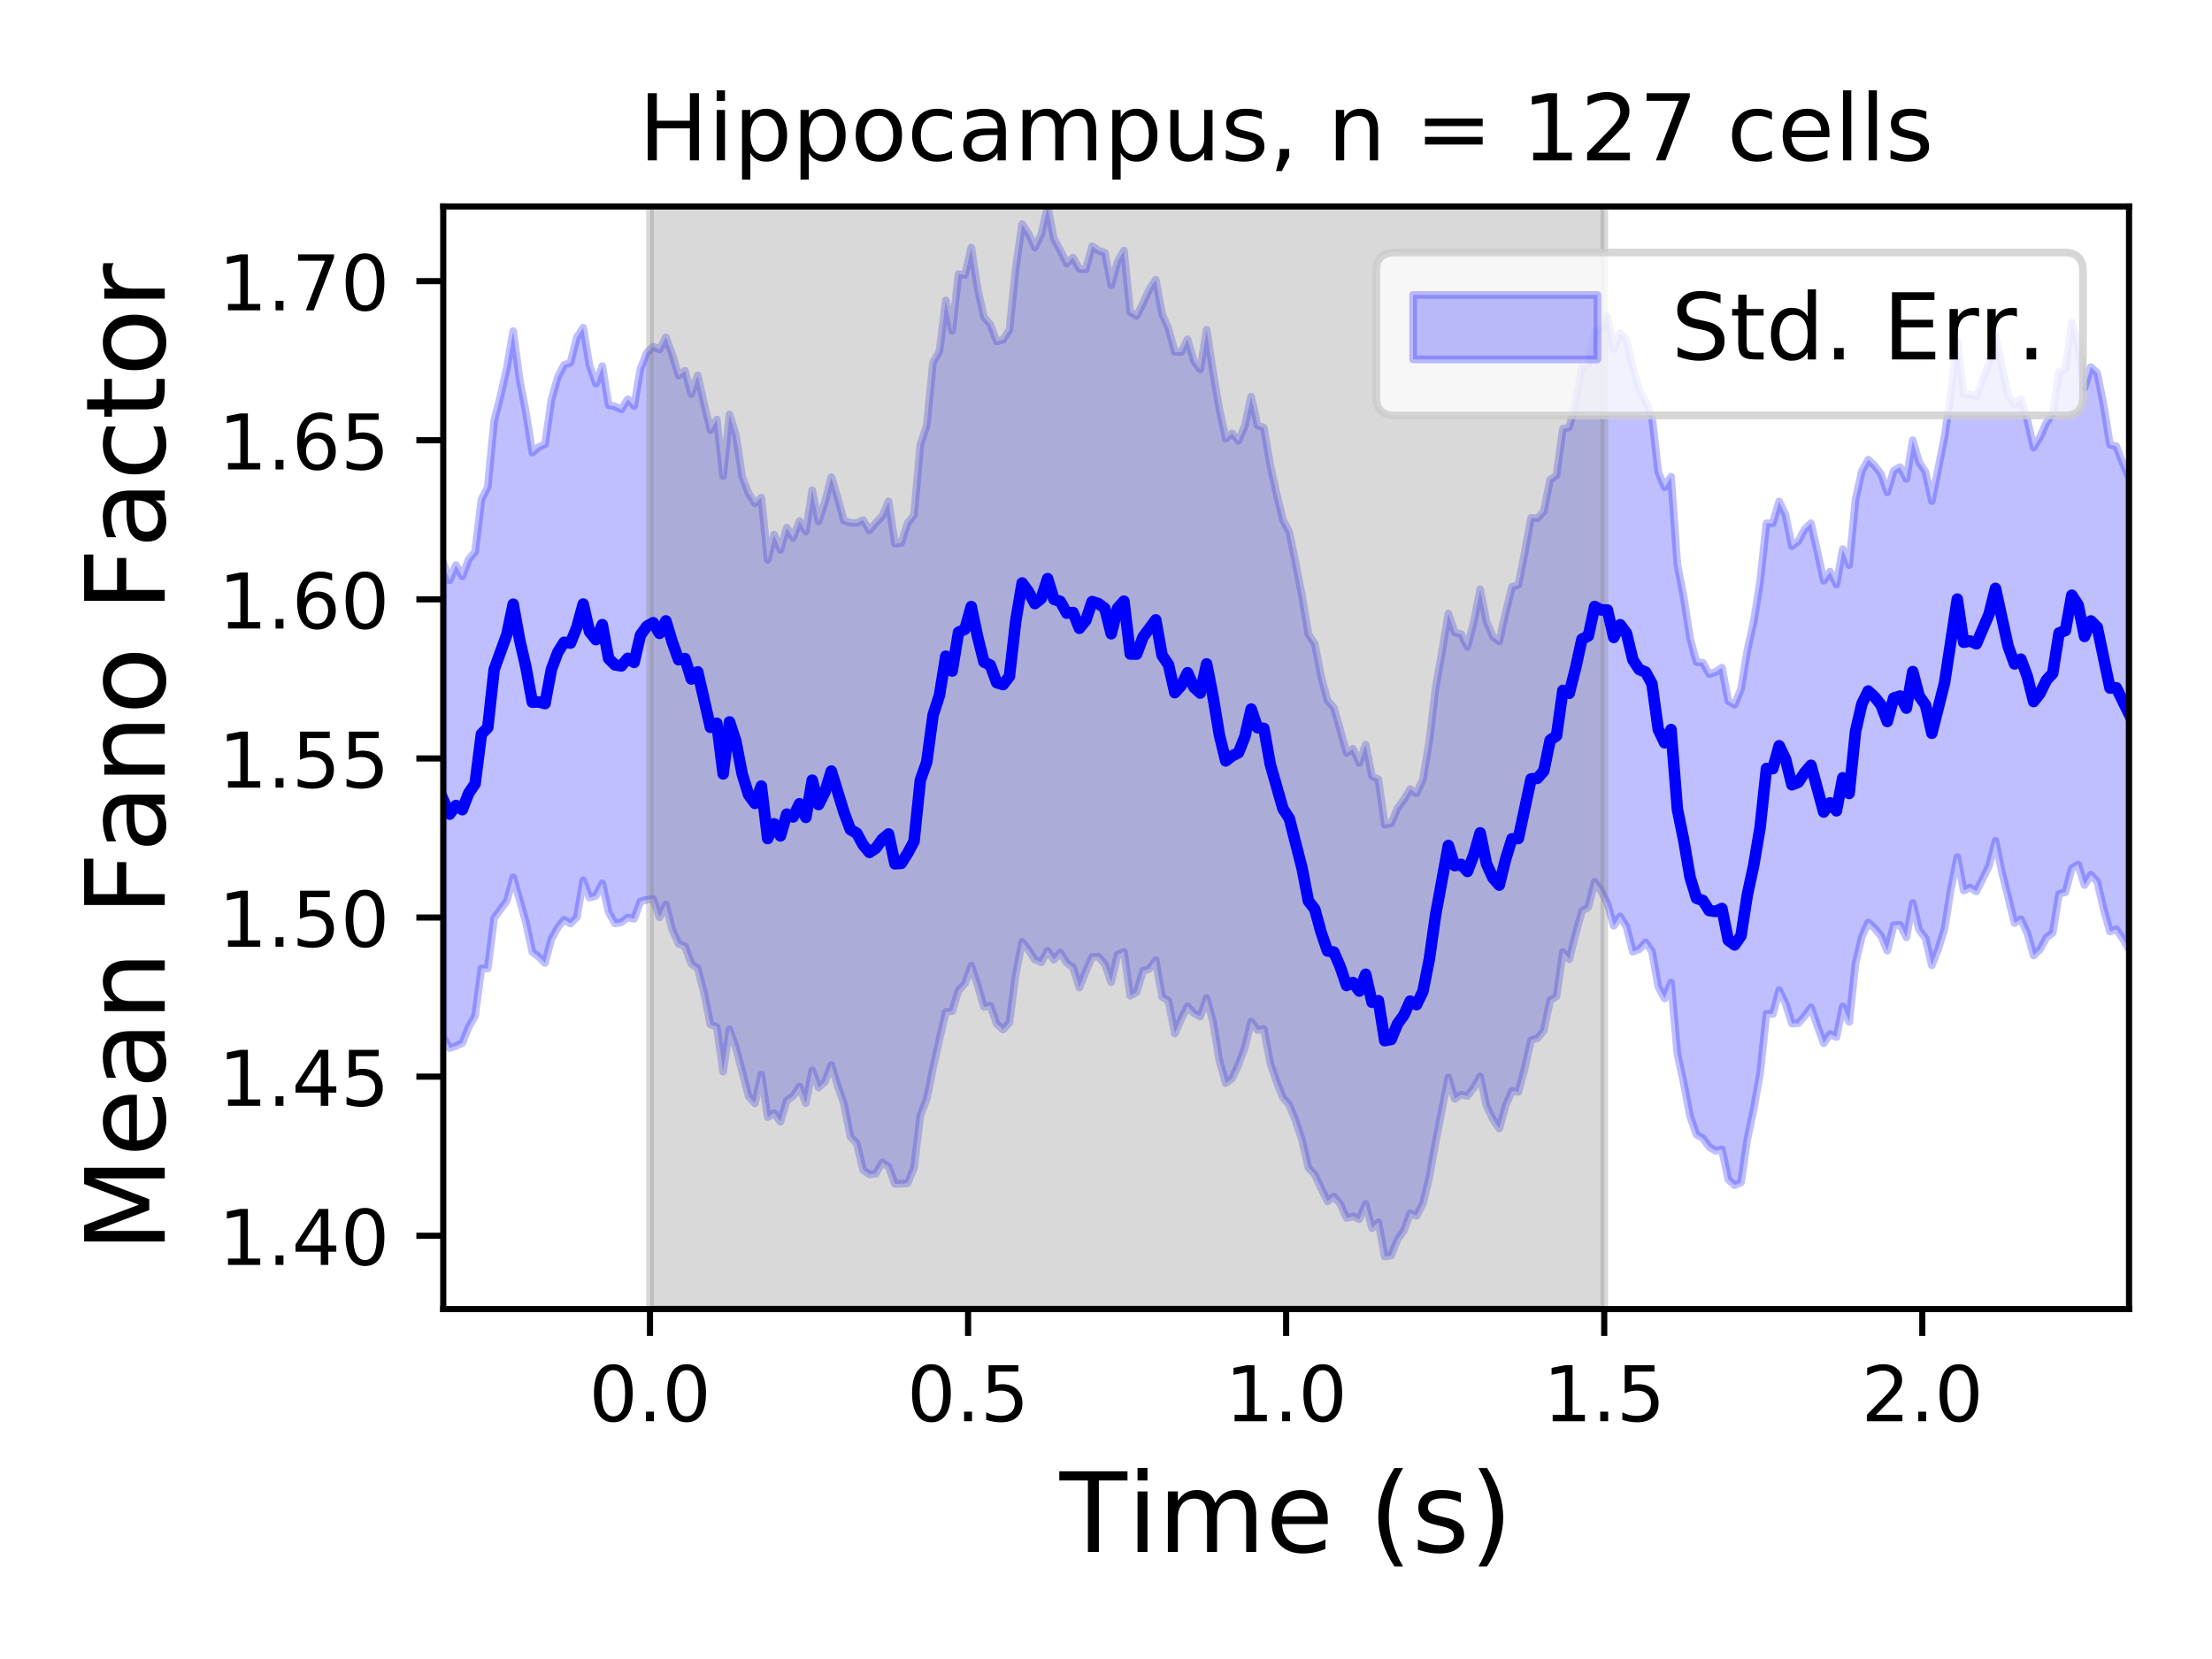 <?xml version="1.0" encoding="utf-8" standalone="no"?>
<!DOCTYPE svg PUBLIC "-//W3C//DTD SVG 1.1//EN"
  "http://www.w3.org/Graphics/SVG/1.1/DTD/svg11.dtd">
<!-- Created with matplotlib (https://matplotlib.org/) -->
<svg height="216pt" version="1.1" viewBox="0 0 288 216" width="288pt" xmlns="http://www.w3.org/2000/svg" xmlns:xlink="http://www.w3.org/1999/xlink">
 <defs>
  <style type="text/css">
*{stroke-linecap:butt;stroke-linejoin:round;}
  </style>
 </defs>
 <g id="figure_1">
  <g id="patch_1">
   <path d="M 0 216 
L 288 216 
L 288 0 
L 0 0 
z
" style="fill:#ffffff;"/>
  </g>
  <g id="axes_1">
   <g id="patch_2">
    <path d="M 57.71 170.44 
L 277.2 170.44 
L 277.2 26.88 
L 57.71 26.88 
z
" style="fill:#ffffff;"/>
   </g>
   <g id="PolyCollection_1">
    <defs>
     <path d="M 57.71 -142.756 
L 57.71 -80.961 
L 58.538 -79.55 
L 59.367 -79.815 
L 60.195 -80.211 
L 61.023 -82.295 
L 61.851 -83.734 
L 62.68 -89.908 
L 63.508 -89.918 
L 64.336 -96.483 
L 65.164 -97.61 
L 65.993 -98.719 
L 66.821 -101.784 
L 67.649 -98.843 
L 68.477 -95.922 
L 69.306 -92.087 
L 70.134 -91.426 
L 70.962 -90.62 
L 71.79 -93.751 
L 72.619 -95.237 
L 73.447 -96.251 
L 74.275 -95.759 
L 75.104 -96.58 
L 75.932 -101.379 
L 76.76 -99.127 
L 77.588 -99.378 
L 78.417 -100.996 
L 79.245 -97.25 
L 80.073 -95.776 
L 80.901 -95.917 
L 81.73 -96.544 
L 82.558 -96.368 
L 83.386 -98.621 
L 84.214 -98.846 
L 85.043 -98.973 
L 85.871 -96.573 
L 86.699 -98.246 
L 87.528 -94.965 
L 88.356 -93.118 
L 89.184 -92.793 
L 90.012 -90.509 
L 90.841 -89.932 
L 91.669 -86.736 
L 92.497 -82.607 
L 93.325 -82.291 
L 94.154 -76.467 
L 94.982 -81.974 
L 95.81 -79.591 
L 96.638 -76.49 
L 97.467 -73.265 
L 98.295 -72.339 
L 99.123 -76.1 
L 99.951 -70.545 
L 100.78 -71.083 
L 101.608 -69.949 
L 102.436 -72.708 
L 103.265 -73.301 
L 104.093 -74.539 
L 104.921 -72.359 
L 105.749 -76.662 
L 106.578 -74.4 
L 107.406 -75.159 
L 108.234 -77.341 
L 109.062 -74.645 
L 109.891 -72.251 
L 110.719 -68.036 
L 111.547 -67.13 
L 112.375 -63.703 
L 113.204 -63.1 
L 114.032 -63.197 
L 114.86 -64.661 
L 115.688 -64.113 
L 116.517 -61.861 
L 117.345 -61.878 
L 118.173 -61.944 
L 119.002 -63.944 
L 119.83 -70.786 
L 120.658 -72.923 
L 121.486 -76.998 
L 122.315 -80.678 
L 123.143 -84.249 
L 123.971 -84.338 
L 124.799 -87.052 
L 125.628 -87.941 
L 126.456 -90.277 
L 127.284 -87.734 
L 128.112 -84.898 
L 128.941 -85.061 
L 129.769 -82.687 
L 130.597 -81.957 
L 131.426 -82.85 
L 132.254 -89.229 
L 133.082 -93.37 
L 133.91 -92.34 
L 134.739 -91.047 
L 135.567 -90.703 
L 136.395 -92.212 
L 137.223 -91.045 
L 138.052 -92.002 
L 138.88 -90.651 
L 139.708 -90.046 
L 140.536 -87.414 
L 141.365 -89.508 
L 142.193 -91.407 
L 143.021 -91.446 
L 143.849 -90.492 
L 144.678 -88.12 
L 145.506 -91.71 
L 146.334 -92.079 
L 147.163 -86.35 
L 147.991 -86.802 
L 148.819 -89.602 
L 149.647 -89.864 
L 150.476 -91 
L 151.304 -86.212 
L 152.132 -85.704 
L 152.96 -81.438 
L 153.789 -83.323 
L 154.617 -84.995 
L 155.445 -84.069 
L 156.273 -83.64 
L 157.102 -86.045 
L 157.93 -83.014 
L 158.758 -77.935 
L 159.586 -74.972 
L 160.415 -75.581 
L 161.243 -77.367 
L 162.071 -79.597 
L 162.9 -83.005 
L 163.728 -81.891 
L 164.556 -82.025 
L 165.384 -77.584 
L 166.213 -75.162 
L 167.041 -73.103 
L 167.869 -72.133 
L 168.697 -70.061 
L 169.526 -67.561 
L 170.354 -63.965 
L 171.182 -63.074 
L 172.01 -61.287 
L 172.839 -59.579 
L 173.667 -60.226 
L 174.495 -59.251 
L 175.324 -57.419 
L 176.152 -57.631 
L 176.98 -57.259 
L 177.808 -59.241 
L 178.637 -56.1 
L 179.465 -56.872 
L 180.293 -52.396 
L 181.121 -52.537 
L 181.95 -54.605 
L 182.778 -55.769 
L 183.606 -58.041 
L 184.434 -57.705 
L 185.263 -59.316 
L 186.091 -62.706 
L 186.919 -67.352 
L 187.747 -71.553 
L 188.576 -75.718 
L 189.404 -72.924 
L 190.232 -73.494 
L 191.061 -73.307 
L 191.889 -74.395 
L 192.717 -75.857 
L 193.545 -71.995 
L 194.374 -70.296 
L 195.202 -69.05 
L 196.03 -72.037 
L 196.858 -73.972 
L 197.687 -73.831 
L 198.515 -76.889 
L 199.343 -80.591 
L 200.171 -80.803 
L 201 -81.841 
L 201.828 -85.747 
L 202.656 -86.283 
L 203.484 -92.054 
L 204.313 -91.096 
L 205.141 -94.403 
L 205.969 -97.374 
L 206.798 -97.905 
L 207.626 -101.204 
L 208.454 -100.036 
L 209.282 -98.375 
L 210.111 -95.462 
L 210.939 -96.682 
L 211.767 -95.327 
L 212.595 -92.092 
L 213.424 -92.402 
L 214.252 -93.318 
L 215.08 -92.154 
L 215.908 -87.537 
L 216.737 -86 
L 217.565 -88.08 
L 218.393 -78.813 
L 219.222 -74.956 
L 220.05 -70.656 
L 220.878 -68.288 
L 221.706 -67.805 
L 222.535 -66.674 
L 223.363 -66.169 
L 224.191 -66.35 
L 225.019 -62.447 
L 225.848 -61.693 
L 226.676 -62.044 
L 227.504 -67.693 
L 228.332 -71.647 
L 229.161 -76.259 
L 229.989 -84.012 
L 230.817 -83.979 
L 231.645 -87.081 
L 232.474 -85.38 
L 233.302 -82.742 
L 234.13 -82.778 
L 234.959 -83.709 
L 235.787 -84.857 
L 236.615 -82.459 
L 237.443 -80.168 
L 238.272 -81.367 
L 239.1 -80.978 
L 239.928 -84.964 
L 240.756 -82.956 
L 241.585 -90.573 
L 242.413 -94.041 
L 243.241 -95.914 
L 244.069 -95.155 
L 244.898 -94.155 
L 245.726 -92.22 
L 246.554 -95.543 
L 247.382 -95.58 
L 248.211 -93.972 
L 249.039 -98.434 
L 249.867 -94.953 
L 250.696 -93.859 
L 251.524 -90.316 
L 252.352 -92.444 
L 253.18 -95.071 
L 254.009 -100.318 
L 254.837 -104.416 
L 255.665 -100.052 
L 256.493 -100.443 
L 257.322 -99.941 
L 258.15 -101.601 
L 258.978 -103.289 
L 259.806 -106.531 
L 260.635 -102.51 
L 261.463 -99.18 
L 262.291 -95.827 
L 263.12 -96.328 
L 263.948 -94.536 
L 264.776 -91.593 
L 265.604 -92.375 
L 266.433 -93.92 
L 267.261 -94.554 
L 268.089 -99.615 
L 268.917 -99.844 
L 269.746 -102.959 
L 270.574 -103.443 
L 271.402 -100.762 
L 272.23 -102.109 
L 273.059 -101.226 
L 273.887 -97.671 
L 274.715 -94.727 
L 275.543 -95.006 
L 276.372 -93.806 
L 277.2 -92.386 
L 277.2 -153.742 
L 277.2 -153.742 
L 276.372 -155.711 
L 275.543 -157.896 
L 274.715 -158.11 
L 273.887 -163.294 
L 273.059 -167.417 
L 272.23 -168.205 
L 271.402 -165.516 
L 270.574 -170.992 
L 269.746 -174.045 
L 268.917 -167.976 
L 268.089 -167.556 
L 267.261 -162.117 
L 266.433 -160.951 
L 265.604 -159.074 
L 264.776 -157.72 
L 263.948 -161.35 
L 263.12 -164.026 
L 262.291 -163.293 
L 261.463 -164.471 
L 260.635 -168.251 
L 259.806 -172.256 
L 258.978 -168.814 
L 258.15 -166.495 
L 257.322 -164.41 
L 256.493 -164.652 
L 255.665 -164.695 
L 254.837 -171.586 
L 254.009 -164.797 
L 253.18 -159.136 
L 252.352 -154.956 
L 251.524 -150.752 
L 250.696 -154.566 
L 249.867 -155.819 
L 249.039 -158.687 
L 248.211 -153.639 
L 247.382 -155.177 
L 246.554 -154.689 
L 245.726 -151.902 
L 244.898 -154.294 
L 244.069 -155.369 
L 243.241 -156.147 
L 242.413 -154.664 
L 241.585 -150.95 
L 240.756 -142.42 
L 239.928 -144.502 
L 239.1 -139.889 
L 238.272 -141.574 
L 237.443 -140.388 
L 236.615 -144.238 
L 235.787 -147.869 
L 234.959 -147.079 
L 234.13 -145.52 
L 233.302 -144.899 
L 232.474 -148.954 
L 231.645 -150.716 
L 230.817 -147.865 
L 229.989 -147.865 
L 229.161 -140.236 
L 228.332 -135.044 
L 227.504 -131.333 
L 226.676 -126.282 
L 225.848 -124.253 
L 225.019 -124.731 
L 224.191 -129.073 
L 223.363 -128.5 
L 222.535 -128.225 
L 221.706 -129.716 
L 220.878 -129.806 
L 220.05 -132.88 
L 219.222 -138.212 
L 218.393 -142.483 
L 217.565 -153.939 
L 216.737 -152.574 
L 215.908 -154.506 
L 215.08 -161.808 
L 214.252 -163.683 
L 213.424 -165.265 
L 212.595 -168.11 
L 211.767 -171.767 
L 210.939 -172.654 
L 210.111 -170.554 
L 209.282 -174.779 
L 208.454 -173.141 
L 207.626 -172.869 
L 206.798 -168.5 
L 205.969 -168.198 
L 205.141 -163.64 
L 204.313 -160.374 
L 203.484 -160.161 
L 202.656 -154.118 
L 201.828 -153.535 
L 201 -149.407 
L 200.171 -148.522 
L 199.343 -148.576 
L 198.515 -144.049 
L 197.687 -139.824 
L 196.858 -139.603 
L 196.03 -136.224 
L 195.202 -132.467 
L 194.374 -133.1 
L 193.545 -135.053 
L 192.717 -139.271 
L 191.889 -135.017 
L 191.061 -131.769 
L 190.232 -133.428 
L 189.404 -133.657 
L 188.576 -136.111 
L 187.747 -131.106 
L 186.919 -126.469 
L 186.091 -119.458 
L 185.263 -114.531 
L 184.434 -112.684 
L 183.606 -113.263 
L 182.778 -111.884 
L 181.95 -110.777 
L 181.121 -108.779 
L 180.293 -108.614 
L 179.465 -114.548 
L 178.637 -114.907 
L 177.808 -119.061 
L 176.98 -116.661 
L 176.152 -118.524 
L 175.324 -117.953 
L 174.495 -120.983 
L 173.667 -123.85 
L 172.839 -124.793 
L 172.01 -127.926 
L 171.182 -132.155 
L 170.354 -133.417 
L 169.526 -138.361 
L 168.697 -142.659 
L 167.869 -146.72 
L 167.041 -148.295 
L 166.213 -151.705 
L 165.384 -155.435 
L 164.556 -160.309 
L 163.728 -160.611 
L 162.9 -164.358 
L 162.071 -160.529 
L 161.243 -158.593 
L 160.415 -159.587 
L 159.586 -158.884 
L 158.758 -162.746 
L 157.93 -167.631 
L 157.102 -173.077 
L 156.273 -167.886 
L 155.445 -168.99 
L 154.617 -171.827 
L 153.789 -170.146 
L 152.96 -170.187 
L 152.132 -173.216 
L 151.304 -175.12 
L 150.476 -179.586 
L 149.647 -178.318 
L 148.819 -176.512 
L 147.991 -174.862 
L 147.163 -175.346 
L 146.334 -183.378 
L 145.506 -181.905 
L 144.678 -178.856 
L 143.849 -183.085 
L 143.021 -183.369 
L 142.193 -183.938 
L 141.365 -180.917 
L 140.536 -180.977 
L 139.708 -182.46 
L 138.88 -181.684 
L 138.052 -183.389 
L 137.223 -184.9 
L 136.395 -189.12 
L 135.567 -185.458 
L 134.739 -183.774 
L 133.91 -185.561 
L 133.082 -186.827 
L 132.254 -181.139 
L 131.426 -173.038 
L 130.597 -171.768 
L 129.769 -171.555 
L 128.941 -173.743 
L 128.112 -174.713 
L 127.284 -178.444 
L 126.456 -183.771 
L 125.628 -180.206 
L 124.799 -180.308 
L 123.971 -172.92 
L 123.143 -176.889 
L 122.315 -170.265 
L 121.486 -168.819 
L 120.658 -160.632 
L 119.83 -158.078 
L 119.002 -148.935 
L 118.173 -147.876 
L 117.345 -145.309 
L 116.517 -145.206 
L 115.688 -150.722 
L 114.86 -148.781 
L 114.032 -147.931 
L 113.204 -146.922 
L 112.375 -148.286 
L 111.547 -147.91 
L 110.719 -147.942 
L 109.891 -148.181 
L 109.062 -151.186 
L 108.234 -153.872 
L 107.406 -150.621 
L 106.578 -148.089 
L 105.749 -152.176 
L 104.921 -146.789 
L 104.093 -148.16 
L 103.265 -145.963 
L 102.436 -147.297 
L 101.608 -144.38 
L 100.78 -146.398 
L 99.951 -143.093 
L 99.123 -151.213 
L 98.295 -150.457 
L 97.467 -151.766 
L 96.638 -153.911 
L 95.81 -159.389 
L 94.982 -162.047 
L 94.154 -154.006 
L 93.325 -161.38 
L 92.497 -159.992 
L 91.669 -163.424 
L 90.841 -167.125 
L 90.012 -164.684 
L 89.184 -167.719 
L 88.356 -167.081 
L 87.528 -169.84 
L 86.699 -172.074 
L 85.871 -170.489 
L 85.043 -170.87 
L 84.214 -170.068 
L 83.386 -167.989 
L 82.558 -163.141 
L 81.73 -164.023 
L 80.901 -162.687 
L 80.073 -163.085 
L 79.245 -163.251 
L 78.417 -168.341 
L 77.588 -166.047 
L 76.76 -168.369 
L 75.932 -173.329 
L 75.104 -172.069 
L 74.275 -168.78 
L 73.447 -168.497 
L 72.619 -166.887 
L 71.79 -163.918 
L 70.962 -158.166 
L 70.134 -157.793 
L 69.306 -157.058 
L 68.477 -162.313 
L 67.649 -166.623 
L 66.821 -172.885 
L 65.993 -168.08 
L 65.164 -164.445 
L 64.336 -161.159 
L 63.508 -152.606 
L 62.68 -150.941 
L 61.851 -144.139 
L 61.023 -143.165 
L 60.195 -140.96 
L 59.367 -142.435 
L 58.538 -140.443 
L 57.71 -142.756 
z
" id="ma80e8ee433" style="stroke:#0000ff;stroke-opacity:0.25;"/>
    </defs>
    <g clip-path="url(#pd82851f3ec)">
     <use style="fill:#0000ff;fill-opacity:0.25;stroke:#0000ff;stroke-opacity:0.25;" x="0" xlink:href="#ma80e8ee433" y="216"/>
    </g>
   </g>
   <g id="PolyCollection_2">
    <defs>
     <path d="M 84.629 -45.56 
L 84.629 -195.956 
L 208.868 -195.956 
L 208.868 -45.56 
L 208.868 -45.56 
L 84.629 -45.56 
z
" id="m618d0aa7de" style="stroke:#808080;stroke-opacity:0.3;"/>
    </defs>
    <g clip-path="url(#pd82851f3ec)">
     <use style="fill:#808080;fill-opacity:0.3;stroke:#808080;stroke-opacity:0.3;" x="0" xlink:href="#m618d0aa7de" y="216"/>
    </g>
   </g>
   <g id="matplotlib.axis_1">
    <g id="xtick_1">
     <g id="line2d_1">
      <defs>
       <path d="M 0 0 
L 0 3.5 
" id="m26edb376ef" style="stroke:#000000;stroke-width:0.8;"/>
      </defs>
      <g>
       <use style="stroke:#000000;stroke-width:0.8;" x="84.629" xlink:href="#m26edb376ef" y="170.44"/>
      </g>
     </g>
     <g id="text_1">
      <!-- 0.0 -->
      <defs>
       <path d="M 31.781 66.406 
Q 24.172 66.406 20.328 58.906 
Q 16.5 51.422 16.5 36.375 
Q 16.5 21.391 20.328 13.891 
Q 24.172 6.391 31.781 6.391 
Q 39.453 6.391 43.281 13.891 
Q 47.125 21.391 47.125 36.375 
Q 47.125 51.422 43.281 58.906 
Q 39.453 66.406 31.781 66.406 
z
M 31.781 74.219 
Q 44.047 74.219 50.516 64.516 
Q 56.984 54.828 56.984 36.375 
Q 56.984 17.969 50.516 8.266 
Q 44.047 -1.422 31.781 -1.422 
Q 19.531 -1.422 13.062 8.266 
Q 6.594 17.969 6.594 36.375 
Q 6.594 54.828 13.062 64.516 
Q 19.531 74.219 31.781 74.219 
z
" id="DejaVuSans-48"/>
       <path d="M 10.688 12.406 
L 21 12.406 
L 21 0 
L 10.688 0 
z
" id="DejaVuSans-46"/>
      </defs>
      <g transform="translate(76.677 185.038)scale(0.1 -0.1)">
       <use xlink:href="#DejaVuSans-48"/>
       <use x="63.623" xlink:href="#DejaVuSans-46"/>
       <use x="95.41" xlink:href="#DejaVuSans-48"/>
      </g>
     </g>
    </g>
    <g id="xtick_2">
     <g id="line2d_2">
      <g>
       <use style="stroke:#000000;stroke-width:0.8;" x="126.042" xlink:href="#m26edb376ef" y="170.44"/>
      </g>
     </g>
     <g id="text_2">
      <!-- 0.5 -->
      <defs>
       <path d="M 10.797 72.906 
L 49.516 72.906 
L 49.516 64.594 
L 19.828 64.594 
L 19.828 46.734 
Q 21.969 47.469 24.109 47.828 
Q 26.266 48.188 28.422 48.188 
Q 40.625 48.188 47.75 41.5 
Q 54.891 34.812 54.891 23.391 
Q 54.891 11.625 47.562 5.094 
Q 40.234 -1.422 26.906 -1.422 
Q 22.312 -1.422 17.547 -0.641 
Q 12.797 0.141 7.719 1.703 
L 7.719 11.625 
Q 12.109 9.234 16.797 8.062 
Q 21.484 6.891 26.703 6.891 
Q 35.156 6.891 40.078 11.328 
Q 45.016 15.766 45.016 23.391 
Q 45.016 31 40.078 35.438 
Q 35.156 39.891 26.703 39.891 
Q 22.75 39.891 18.812 39.016 
Q 14.891 38.141 10.797 36.281 
z
" id="DejaVuSans-53"/>
      </defs>
      <g transform="translate(118.09 185.038)scale(0.1 -0.1)">
       <use xlink:href="#DejaVuSans-48"/>
       <use x="63.623" xlink:href="#DejaVuSans-46"/>
       <use x="95.41" xlink:href="#DejaVuSans-53"/>
      </g>
     </g>
    </g>
    <g id="xtick_3">
     <g id="line2d_3">
      <g>
       <use style="stroke:#000000;stroke-width:0.8;" x="167.455" xlink:href="#m26edb376ef" y="170.44"/>
      </g>
     </g>
     <g id="text_3">
      <!-- 1.0 -->
      <defs>
       <path d="M 12.406 8.297 
L 28.516 8.297 
L 28.516 63.922 
L 10.984 60.406 
L 10.984 69.391 
L 28.422 72.906 
L 38.281 72.906 
L 38.281 8.297 
L 54.391 8.297 
L 54.391 0 
L 12.406 0 
z
" id="DejaVuSans-49"/>
      </defs>
      <g transform="translate(159.503 185.038)scale(0.1 -0.1)">
       <use xlink:href="#DejaVuSans-49"/>
       <use x="63.623" xlink:href="#DejaVuSans-46"/>
       <use x="95.41" xlink:href="#DejaVuSans-48"/>
      </g>
     </g>
    </g>
    <g id="xtick_4">
     <g id="line2d_4">
      <g>
       <use style="stroke:#000000;stroke-width:0.8;" x="208.868" xlink:href="#m26edb376ef" y="170.44"/>
      </g>
     </g>
     <g id="text_4">
      <!-- 1.5 -->
      <g transform="translate(200.917 185.038)scale(0.1 -0.1)">
       <use xlink:href="#DejaVuSans-49"/>
       <use x="63.623" xlink:href="#DejaVuSans-46"/>
       <use x="95.41" xlink:href="#DejaVuSans-53"/>
      </g>
     </g>
    </g>
    <g id="xtick_5">
     <g id="line2d_5">
      <g>
       <use style="stroke:#000000;stroke-width:0.8;" x="250.281" xlink:href="#m26edb376ef" y="170.44"/>
      </g>
     </g>
     <g id="text_5">
      <!-- 2.0 -->
      <defs>
       <path d="M 19.188 8.297 
L 53.609 8.297 
L 53.609 0 
L 7.328 0 
L 7.328 8.297 
Q 12.938 14.109 22.625 23.891 
Q 32.328 33.688 34.812 36.531 
Q 39.547 41.844 41.422 45.531 
Q 43.312 49.219 43.312 52.781 
Q 43.312 58.594 39.234 62.25 
Q 35.156 65.922 28.609 65.922 
Q 23.969 65.922 18.812 64.312 
Q 13.672 62.703 7.812 59.422 
L 7.812 69.391 
Q 13.766 71.781 18.938 73 
Q 24.125 74.219 28.422 74.219 
Q 39.75 74.219 46.484 68.547 
Q 53.219 62.891 53.219 53.422 
Q 53.219 48.922 51.531 44.891 
Q 49.859 40.875 45.406 35.406 
Q 44.188 33.984 37.641 27.219 
Q 31.109 20.453 19.188 8.297 
z
" id="DejaVuSans-50"/>
      </defs>
      <g transform="translate(242.33 185.038)scale(0.1 -0.1)">
       <use xlink:href="#DejaVuSans-50"/>
       <use x="63.623" xlink:href="#DejaVuSans-46"/>
       <use x="95.41" xlink:href="#DejaVuSans-48"/>
      </g>
     </g>
    </g>
    <g id="text_6">
     <!-- Time (s) -->
     <defs>
      <path d="M -0.297 72.906 
L 61.375 72.906 
L 61.375 64.594 
L 35.5 64.594 
L 35.5 0 
L 25.594 0 
L 25.594 64.594 
L -0.297 64.594 
z
" id="DejaVuSans-84"/>
      <path d="M 9.422 54.688 
L 18.406 54.688 
L 18.406 0 
L 9.422 0 
z
M 9.422 75.984 
L 18.406 75.984 
L 18.406 64.594 
L 9.422 64.594 
z
" id="DejaVuSans-105"/>
      <path d="M 52 44.188 
Q 55.375 50.25 60.062 53.125 
Q 64.75 56 71.094 56 
Q 79.641 56 84.281 50.016 
Q 88.922 44.047 88.922 33.016 
L 88.922 0 
L 79.891 0 
L 79.891 32.719 
Q 79.891 40.578 77.094 44.375 
Q 74.312 48.188 68.609 48.188 
Q 61.625 48.188 57.562 43.547 
Q 53.516 38.922 53.516 30.906 
L 53.516 0 
L 44.484 0 
L 44.484 32.719 
Q 44.484 40.625 41.703 44.406 
Q 38.922 48.188 33.109 48.188 
Q 26.219 48.188 22.156 43.531 
Q 18.109 38.875 18.109 30.906 
L 18.109 0 
L 9.078 0 
L 9.078 54.688 
L 18.109 54.688 
L 18.109 46.188 
Q 21.188 51.219 25.484 53.609 
Q 29.781 56 35.688 56 
Q 41.656 56 45.828 52.969 
Q 50 49.953 52 44.188 
z
" id="DejaVuSans-109"/>
      <path d="M 56.203 29.594 
L 56.203 25.203 
L 14.891 25.203 
Q 15.484 15.922 20.484 11.062 
Q 25.484 6.203 34.422 6.203 
Q 39.594 6.203 44.453 7.469 
Q 49.312 8.734 54.109 11.281 
L 54.109 2.781 
Q 49.266 0.734 44.188 -0.344 
Q 39.109 -1.422 33.891 -1.422 
Q 20.797 -1.422 13.156 6.188 
Q 5.516 13.812 5.516 26.812 
Q 5.516 40.234 12.766 48.109 
Q 20.016 56 32.328 56 
Q 43.359 56 49.781 48.891 
Q 56.203 41.797 56.203 29.594 
z
M 47.219 32.234 
Q 47.125 39.594 43.094 43.984 
Q 39.062 48.391 32.422 48.391 
Q 24.906 48.391 20.391 44.141 
Q 15.875 39.891 15.188 32.172 
z
" id="DejaVuSans-101"/>
      <path id="DejaVuSans-32"/>
      <path d="M 31 75.875 
Q 24.469 64.656 21.281 53.656 
Q 18.109 42.672 18.109 31.391 
Q 18.109 20.125 21.312 9.062 
Q 24.516 -2 31 -13.188 
L 23.188 -13.188 
Q 15.875 -1.703 12.234 9.375 
Q 8.594 20.453 8.594 31.391 
Q 8.594 42.281 12.203 53.312 
Q 15.828 64.359 23.188 75.875 
z
" id="DejaVuSans-40"/>
      <path d="M 44.281 53.078 
L 44.281 44.578 
Q 40.484 46.531 36.375 47.5 
Q 32.281 48.484 27.875 48.484 
Q 21.188 48.484 17.844 46.438 
Q 14.5 44.391 14.5 40.281 
Q 14.5 37.156 16.891 35.375 
Q 19.281 33.594 26.516 31.984 
L 29.594 31.297 
Q 39.156 29.25 43.188 25.516 
Q 47.219 21.781 47.219 15.094 
Q 47.219 7.469 41.188 3.016 
Q 35.156 -1.422 24.609 -1.422 
Q 20.219 -1.422 15.453 -0.562 
Q 10.688 0.297 5.422 2 
L 5.422 11.281 
Q 10.406 8.688 15.234 7.391 
Q 20.062 6.109 24.812 6.109 
Q 31.156 6.109 34.562 8.281 
Q 37.984 10.453 37.984 14.406 
Q 37.984 18.062 35.516 20.016 
Q 33.062 21.969 24.703 23.781 
L 21.578 24.516 
Q 13.234 26.266 9.516 29.906 
Q 5.812 33.547 5.812 39.891 
Q 5.812 47.609 11.281 51.797 
Q 16.75 56 26.812 56 
Q 31.781 56 36.172 55.266 
Q 40.578 54.547 44.281 53.078 
z
" id="DejaVuSans-115"/>
      <path d="M 8.016 75.875 
L 15.828 75.875 
Q 23.141 64.359 26.781 53.312 
Q 30.422 42.281 30.422 31.391 
Q 30.422 20.453 26.781 9.375 
Q 23.141 -1.703 15.828 -13.188 
L 8.016 -13.188 
Q 14.5 -2 17.703 9.062 
Q 20.906 20.125 20.906 31.391 
Q 20.906 42.672 17.703 53.656 
Q 14.5 64.656 8.016 75.875 
z
" id="DejaVuSans-41"/>
     </defs>
     <g transform="translate(137.96 202.06)scale(0.144 -0.144)">
      <use xlink:href="#DejaVuSans-84"/>
      <use x="61.037" xlink:href="#DejaVuSans-105"/>
      <use x="88.82" xlink:href="#DejaVuSans-109"/>
      <use x="186.232" xlink:href="#DejaVuSans-101"/>
      <use x="247.756" xlink:href="#DejaVuSans-32"/>
      <use x="279.543" xlink:href="#DejaVuSans-40"/>
      <use x="318.557" xlink:href="#DejaVuSans-115"/>
      <use x="370.656" xlink:href="#DejaVuSans-41"/>
     </g>
    </g>
   </g>
   <g id="matplotlib.axis_2">
    <g id="ytick_1">
     <g id="line2d_6">
      <defs>
       <path d="M 0 0 
L -3.5 0 
" id="ma4a6739e9c" style="stroke:#000000;stroke-width:0.8;"/>
      </defs>
      <g>
       <use style="stroke:#000000;stroke-width:0.8;" x="57.71" xlink:href="#ma4a6739e9c" y="160.893"/>
      </g>
     </g>
     <g id="text_7">
      <!-- 1.40 -->
      <defs>
       <path d="M 37.797 64.312 
L 12.891 25.391 
L 37.797 25.391 
z
M 35.203 72.906 
L 47.609 72.906 
L 47.609 25.391 
L 58.016 25.391 
L 58.016 17.188 
L 47.609 17.188 
L 47.609 0 
L 37.797 0 
L 37.797 17.188 
L 4.891 17.188 
L 4.891 26.703 
z
" id="DejaVuSans-52"/>
      </defs>
      <g transform="translate(28.444 164.692)scale(0.1 -0.1)">
       <use xlink:href="#DejaVuSans-49"/>
       <use x="63.623" xlink:href="#DejaVuSans-46"/>
       <use x="95.41" xlink:href="#DejaVuSans-52"/>
       <use x="159.033" xlink:href="#DejaVuSans-48"/>
      </g>
     </g>
    </g>
    <g id="ytick_2">
     <g id="line2d_7">
      <g>
       <use style="stroke:#000000;stroke-width:0.8;" x="57.71" xlink:href="#ma4a6739e9c" y="140.178"/>
      </g>
     </g>
     <g id="text_8">
      <!-- 1.45 -->
      <g transform="translate(28.444 143.977)scale(0.1 -0.1)">
       <use xlink:href="#DejaVuSans-49"/>
       <use x="63.623" xlink:href="#DejaVuSans-46"/>
       <use x="95.41" xlink:href="#DejaVuSans-52"/>
       <use x="159.033" xlink:href="#DejaVuSans-53"/>
      </g>
     </g>
    </g>
    <g id="ytick_3">
     <g id="line2d_8">
      <g>
       <use style="stroke:#000000;stroke-width:0.8;" x="57.71" xlink:href="#ma4a6739e9c" y="119.463"/>
      </g>
     </g>
     <g id="text_9">
      <!-- 1.50 -->
      <g transform="translate(28.444 123.262)scale(0.1 -0.1)">
       <use xlink:href="#DejaVuSans-49"/>
       <use x="63.623" xlink:href="#DejaVuSans-46"/>
       <use x="95.41" xlink:href="#DejaVuSans-53"/>
       <use x="159.033" xlink:href="#DejaVuSans-48"/>
      </g>
     </g>
    </g>
    <g id="ytick_4">
     <g id="line2d_9">
      <g>
       <use style="stroke:#000000;stroke-width:0.8;" x="57.71" xlink:href="#ma4a6739e9c" y="98.748"/>
      </g>
     </g>
     <g id="text_10">
      <!-- 1.55 -->
      <g transform="translate(28.444 102.548)scale(0.1 -0.1)">
       <use xlink:href="#DejaVuSans-49"/>
       <use x="63.623" xlink:href="#DejaVuSans-46"/>
       <use x="95.41" xlink:href="#DejaVuSans-53"/>
       <use x="159.033" xlink:href="#DejaVuSans-53"/>
      </g>
     </g>
    </g>
    <g id="ytick_5">
     <g id="line2d_10">
      <g>
       <use style="stroke:#000000;stroke-width:0.8;" x="57.71" xlink:href="#ma4a6739e9c" y="78.034"/>
      </g>
     </g>
     <g id="text_11">
      <!-- 1.60 -->
      <defs>
       <path d="M 33.016 40.375 
Q 26.375 40.375 22.484 35.828 
Q 18.609 31.297 18.609 23.391 
Q 18.609 15.531 22.484 10.953 
Q 26.375 6.391 33.016 6.391 
Q 39.656 6.391 43.531 10.953 
Q 47.406 15.531 47.406 23.391 
Q 47.406 31.297 43.531 35.828 
Q 39.656 40.375 33.016 40.375 
z
M 52.594 71.297 
L 52.594 62.312 
Q 48.875 64.062 45.094 64.984 
Q 41.312 65.922 37.594 65.922 
Q 27.828 65.922 22.672 59.328 
Q 17.531 52.734 16.797 39.406 
Q 19.672 43.656 24.016 45.922 
Q 28.375 48.188 33.594 48.188 
Q 44.578 48.188 50.953 41.516 
Q 57.328 34.859 57.328 23.391 
Q 57.328 12.156 50.688 5.359 
Q 44.047 -1.422 33.016 -1.422 
Q 20.359 -1.422 13.672 8.266 
Q 6.984 17.969 6.984 36.375 
Q 6.984 53.656 15.188 63.938 
Q 23.391 74.219 37.203 74.219 
Q 40.922 74.219 44.703 73.484 
Q 48.484 72.75 52.594 71.297 
z
" id="DejaVuSans-54"/>
      </defs>
      <g transform="translate(28.444 81.833)scale(0.1 -0.1)">
       <use xlink:href="#DejaVuSans-49"/>
       <use x="63.623" xlink:href="#DejaVuSans-46"/>
       <use x="95.41" xlink:href="#DejaVuSans-54"/>
       <use x="159.033" xlink:href="#DejaVuSans-48"/>
      </g>
     </g>
    </g>
    <g id="ytick_6">
     <g id="line2d_11">
      <g>
       <use style="stroke:#000000;stroke-width:0.8;" x="57.71" xlink:href="#ma4a6739e9c" y="57.319"/>
      </g>
     </g>
     <g id="text_12">
      <!-- 1.65 -->
      <g transform="translate(28.444 61.118)scale(0.1 -0.1)">
       <use xlink:href="#DejaVuSans-49"/>
       <use x="63.623" xlink:href="#DejaVuSans-46"/>
       <use x="95.41" xlink:href="#DejaVuSans-54"/>
       <use x="159.033" xlink:href="#DejaVuSans-53"/>
      </g>
     </g>
    </g>
    <g id="ytick_7">
     <g id="line2d_12">
      <g>
       <use style="stroke:#000000;stroke-width:0.8;" x="57.71" xlink:href="#ma4a6739e9c" y="36.604"/>
      </g>
     </g>
     <g id="text_13">
      <!-- 1.70 -->
      <defs>
       <path d="M 8.203 72.906 
L 55.078 72.906 
L 55.078 68.703 
L 28.609 0 
L 18.312 0 
L 43.219 64.594 
L 8.203 64.594 
z
" id="DejaVuSans-55"/>
      </defs>
      <g transform="translate(28.444 40.403)scale(0.1 -0.1)">
       <use xlink:href="#DejaVuSans-49"/>
       <use x="63.623" xlink:href="#DejaVuSans-46"/>
       <use x="95.41" xlink:href="#DejaVuSans-55"/>
       <use x="159.033" xlink:href="#DejaVuSans-48"/>
      </g>
     </g>
    </g>
    <g id="text_14">
     <!-- Mean Fano Factor -->
     <defs>
      <path d="M 9.812 72.906 
L 24.516 72.906 
L 43.109 23.297 
L 61.812 72.906 
L 76.516 72.906 
L 76.516 0 
L 66.891 0 
L 66.891 64.016 
L 48.094 14.016 
L 38.188 14.016 
L 19.391 64.016 
L 19.391 0 
L 9.812 0 
z
" id="DejaVuSans-77"/>
      <path d="M 34.281 27.484 
Q 23.391 27.484 19.188 25 
Q 14.984 22.516 14.984 16.5 
Q 14.984 11.719 18.141 8.906 
Q 21.297 6.109 26.703 6.109 
Q 34.188 6.109 38.703 11.406 
Q 43.219 16.703 43.219 25.484 
L 43.219 27.484 
z
M 52.203 31.203 
L 52.203 0 
L 43.219 0 
L 43.219 8.297 
Q 40.141 3.328 35.547 0.953 
Q 30.953 -1.422 24.312 -1.422 
Q 15.922 -1.422 10.953 3.297 
Q 6 8.016 6 15.922 
Q 6 25.141 12.172 29.828 
Q 18.359 34.516 30.609 34.516 
L 43.219 34.516 
L 43.219 35.406 
Q 43.219 41.609 39.141 45 
Q 35.062 48.391 27.688 48.391 
Q 23 48.391 18.547 47.266 
Q 14.109 46.141 10.016 43.891 
L 10.016 52.203 
Q 14.938 54.109 19.578 55.047 
Q 24.219 56 28.609 56 
Q 40.484 56 46.344 49.844 
Q 52.203 43.703 52.203 31.203 
z
" id="DejaVuSans-97"/>
      <path d="M 54.891 33.016 
L 54.891 0 
L 45.906 0 
L 45.906 32.719 
Q 45.906 40.484 42.875 44.328 
Q 39.844 48.188 33.797 48.188 
Q 26.516 48.188 22.312 43.547 
Q 18.109 38.922 18.109 30.906 
L 18.109 0 
L 9.078 0 
L 9.078 54.688 
L 18.109 54.688 
L 18.109 46.188 
Q 21.344 51.125 25.703 53.562 
Q 30.078 56 35.797 56 
Q 45.219 56 50.047 50.172 
Q 54.891 44.344 54.891 33.016 
z
" id="DejaVuSans-110"/>
      <path d="M 9.812 72.906 
L 51.703 72.906 
L 51.703 64.594 
L 19.672 64.594 
L 19.672 43.109 
L 48.578 43.109 
L 48.578 34.812 
L 19.672 34.812 
L 19.672 0 
L 9.812 0 
z
" id="DejaVuSans-70"/>
      <path d="M 30.609 48.391 
Q 23.391 48.391 19.188 42.75 
Q 14.984 37.109 14.984 27.297 
Q 14.984 17.484 19.156 11.844 
Q 23.344 6.203 30.609 6.203 
Q 37.797 6.203 41.984 11.859 
Q 46.188 17.531 46.188 27.297 
Q 46.188 37.016 41.984 42.703 
Q 37.797 48.391 30.609 48.391 
z
M 30.609 56 
Q 42.328 56 49.016 48.375 
Q 55.719 40.766 55.719 27.297 
Q 55.719 13.875 49.016 6.219 
Q 42.328 -1.422 30.609 -1.422 
Q 18.844 -1.422 12.172 6.219 
Q 5.516 13.875 5.516 27.297 
Q 5.516 40.766 12.172 48.375 
Q 18.844 56 30.609 56 
z
" id="DejaVuSans-111"/>
      <path d="M 48.781 52.594 
L 48.781 44.188 
Q 44.969 46.297 41.141 47.344 
Q 37.312 48.391 33.406 48.391 
Q 24.656 48.391 19.812 42.844 
Q 14.984 37.312 14.984 27.297 
Q 14.984 17.281 19.812 11.734 
Q 24.656 6.203 33.406 6.203 
Q 37.312 6.203 41.141 7.25 
Q 44.969 8.297 48.781 10.406 
L 48.781 2.094 
Q 45.016 0.344 40.984 -0.531 
Q 36.969 -1.422 32.422 -1.422 
Q 20.062 -1.422 12.781 6.344 
Q 5.516 14.109 5.516 27.297 
Q 5.516 40.672 12.859 48.328 
Q 20.219 56 33.016 56 
Q 37.156 56 41.109 55.141 
Q 45.062 54.297 48.781 52.594 
z
" id="DejaVuSans-99"/>
      <path d="M 18.312 70.219 
L 18.312 54.688 
L 36.812 54.688 
L 36.812 47.703 
L 18.312 47.703 
L 18.312 18.016 
Q 18.312 11.328 20.141 9.422 
Q 21.969 7.516 27.594 7.516 
L 36.812 7.516 
L 36.812 0 
L 27.594 0 
Q 17.188 0 13.234 3.875 
Q 9.281 7.766 9.281 18.016 
L 9.281 47.703 
L 2.688 47.703 
L 2.688 54.688 
L 9.281 54.688 
L 9.281 70.219 
z
" id="DejaVuSans-116"/>
      <path d="M 41.109 46.297 
Q 39.594 47.172 37.812 47.578 
Q 36.031 48 33.891 48 
Q 26.266 48 22.188 43.047 
Q 18.109 38.094 18.109 28.812 
L 18.109 0 
L 9.078 0 
L 9.078 54.688 
L 18.109 54.688 
L 18.109 46.188 
Q 20.953 51.172 25.484 53.578 
Q 30.031 56 36.531 56 
Q 37.453 56 38.578 55.875 
Q 39.703 55.766 41.062 55.516 
z
" id="DejaVuSans-114"/>
     </defs>
     <g transform="translate(21.45 163.056)rotate(-90)scale(0.144 -0.144)">
      <use xlink:href="#DejaVuSans-77"/>
      <use x="86.279" xlink:href="#DejaVuSans-101"/>
      <use x="147.803" xlink:href="#DejaVuSans-97"/>
      <use x="209.082" xlink:href="#DejaVuSans-110"/>
      <use x="272.461" xlink:href="#DejaVuSans-32"/>
      <use x="304.248" xlink:href="#DejaVuSans-70"/>
      <use x="361.627" xlink:href="#DejaVuSans-97"/>
      <use x="422.906" xlink:href="#DejaVuSans-110"/>
      <use x="486.285" xlink:href="#DejaVuSans-111"/>
      <use x="547.467" xlink:href="#DejaVuSans-32"/>
      <use x="579.254" xlink:href="#DejaVuSans-70"/>
      <use x="636.633" xlink:href="#DejaVuSans-97"/>
      <use x="697.912" xlink:href="#DejaVuSans-99"/>
      <use x="752.893" xlink:href="#DejaVuSans-116"/>
      <use x="792.102" xlink:href="#DejaVuSans-111"/>
      <use x="853.283" xlink:href="#DejaVuSans-114"/>
     </g>
    </g>
   </g>
   <g id="line2d_13">
    <path clip-path="url(#pd82851f3ec)" d="M 57.71 104.142 
L 58.538 106.004 
L 59.367 104.875 
L 60.195 105.415 
L 61.023 103.27 
L 61.851 102.064 
L 62.68 95.576 
L 63.508 94.738 
L 64.336 87.179 
L 65.993 82.6 
L 66.821 78.666 
L 67.649 83.267 
L 68.477 86.882 
L 69.306 91.427 
L 70.134 91.391 
L 70.962 91.607 
L 71.79 87.165 
L 72.619 84.938 
L 73.447 83.626 
L 74.275 83.73 
L 75.104 81.676 
L 75.932 78.646 
L 76.76 82.252 
L 77.588 83.287 
L 78.417 81.331 
L 79.245 85.75 
L 80.073 86.57 
L 80.901 86.698 
L 81.73 85.717 
L 82.558 86.246 
L 83.386 82.695 
L 84.214 81.543 
L 85.043 81.078 
L 85.871 82.469 
L 86.699 80.84 
L 87.528 83.597 
L 88.356 85.9 
L 89.184 85.744 
L 90.012 88.403 
L 90.841 87.472 
L 92.497 94.7 
L 93.325 94.165 
L 94.154 100.763 
L 94.982 93.99 
L 95.81 96.51 
L 96.638 100.799 
L 97.467 103.485 
L 98.295 104.602 
L 99.123 102.343 
L 99.951 109.181 
L 100.78 107.259 
L 101.608 108.835 
L 102.436 105.997 
L 103.265 106.368 
L 104.093 104.65 
L 104.921 106.426 
L 105.749 101.581 
L 106.578 104.756 
L 107.406 103.11 
L 108.234 100.394 
L 109.891 105.784 
L 110.719 108.011 
L 111.547 108.48 
L 112.375 110.006 
L 113.204 110.989 
L 114.032 110.436 
L 114.86 109.279 
L 115.688 108.582 
L 116.517 112.467 
L 117.345 112.406 
L 118.173 111.09 
L 119.002 109.561 
L 119.83 101.568 
L 120.658 99.223 
L 121.486 93.092 
L 122.315 90.528 
L 123.143 85.431 
L 123.971 87.371 
L 124.799 82.32 
L 125.628 81.927 
L 126.456 78.976 
L 127.284 82.911 
L 128.112 86.194 
L 128.941 86.598 
L 129.769 88.879 
L 130.597 89.138 
L 131.426 88.056 
L 132.254 80.816 
L 133.082 75.902 
L 133.91 77.05 
L 134.739 78.589 
L 135.567 77.919 
L 136.395 75.334 
L 137.223 78.028 
L 138.052 78.305 
L 138.88 79.832 
L 139.708 79.747 
L 140.536 81.805 
L 141.365 80.787 
L 142.193 78.328 
L 143.021 78.592 
L 143.849 79.212 
L 144.678 82.512 
L 145.506 79.193 
L 146.334 78.272 
L 147.163 85.152 
L 147.991 85.168 
L 148.819 82.943 
L 150.476 80.707 
L 151.304 85.334 
L 152.132 86.54 
L 152.96 90.188 
L 153.789 89.265 
L 154.617 87.589 
L 155.445 89.471 
L 156.273 90.237 
L 157.102 86.439 
L 157.93 90.678 
L 158.758 95.66 
L 159.586 99.072 
L 160.415 98.416 
L 161.243 98.02 
L 162.071 95.937 
L 162.9 92.319 
L 163.728 94.749 
L 164.556 94.833 
L 165.384 99.49 
L 167.041 105.301 
L 167.869 106.574 
L 169.526 113.039 
L 170.354 117.309 
L 171.182 118.386 
L 172.01 121.394 
L 172.839 123.814 
L 173.667 123.962 
L 174.495 125.883 
L 175.324 128.314 
L 176.152 127.922 
L 176.98 129.04 
L 177.808 126.849 
L 178.637 130.497 
L 179.465 130.29 
L 180.293 135.495 
L 181.121 135.342 
L 181.95 133.309 
L 182.778 132.173 
L 183.606 130.348 
L 184.434 130.806 
L 185.263 129.077 
L 186.091 124.918 
L 186.919 119.089 
L 188.576 110.085 
L 189.404 112.709 
L 190.232 112.539 
L 191.061 113.462 
L 191.889 111.294 
L 192.717 108.436 
L 193.545 112.476 
L 194.374 114.302 
L 195.202 115.241 
L 196.03 111.869 
L 196.858 109.212 
L 197.687 109.172 
L 199.343 101.416 
L 200.171 101.338 
L 201 100.376 
L 201.828 96.359 
L 202.656 95.8 
L 203.484 89.892 
L 204.313 90.265 
L 205.141 86.979 
L 205.969 83.214 
L 206.798 82.798 
L 207.626 78.963 
L 208.454 79.412 
L 209.282 79.423 
L 210.111 82.992 
L 210.939 81.332 
L 211.767 82.453 
L 212.595 85.899 
L 213.424 87.167 
L 214.252 87.499 
L 215.08 89.019 
L 215.908 94.978 
L 216.737 96.713 
L 217.565 94.991 
L 218.393 105.352 
L 219.222 109.416 
L 220.05 114.232 
L 220.878 116.953 
L 221.706 117.239 
L 222.535 118.551 
L 223.363 118.666 
L 224.191 118.288 
L 225.019 122.411 
L 225.848 123.027 
L 226.676 121.837 
L 227.504 116.487 
L 228.332 112.655 
L 229.161 107.753 
L 229.989 100.061 
L 230.817 100.078 
L 231.645 97.101 
L 232.474 98.833 
L 233.302 102.179 
L 234.13 101.851 
L 234.959 100.606 
L 235.787 99.637 
L 237.443 105.722 
L 238.272 104.53 
L 239.1 105.567 
L 239.928 101.267 
L 240.756 103.312 
L 241.585 95.238 
L 242.413 91.648 
L 243.241 89.969 
L 244.069 90.738 
L 244.898 91.775 
L 245.726 93.939 
L 246.554 90.884 
L 247.382 90.621 
L 248.211 92.195 
L 249.039 87.439 
L 249.867 90.614 
L 250.696 91.788 
L 251.524 95.466 
L 253.18 88.896 
L 254.837 77.999 
L 255.665 83.626 
L 256.493 83.452 
L 257.322 83.824 
L 258.978 79.948 
L 259.806 76.607 
L 261.463 84.175 
L 262.291 86.44 
L 263.12 85.823 
L 263.948 88.057 
L 264.776 91.343 
L 265.604 90.276 
L 266.433 88.564 
L 267.261 87.665 
L 268.089 82.415 
L 268.917 82.09 
L 269.746 77.498 
L 270.574 78.782 
L 271.402 82.861 
L 272.23 80.843 
L 273.059 81.678 
L 274.715 89.581 
L 275.543 89.549 
L 277.2 92.936 
L 277.2 92.936 
" style="fill:none;stroke:#0000ff;stroke-linecap:square;stroke-width:1.5;"/>
   </g>
   <g id="patch_3">
    <path d="M 57.71 170.44 
L 57.71 26.88 
" style="fill:none;stroke:#000000;stroke-linecap:square;stroke-linejoin:miter;stroke-width:0.8;"/>
   </g>
   <g id="patch_4">
    <path d="M 277.2 170.44 
L 277.2 26.88 
" style="fill:none;stroke:#000000;stroke-linecap:square;stroke-linejoin:miter;stroke-width:0.8;"/>
   </g>
   <g id="patch_5">
    <path d="M 57.71 170.44 
L 277.2 170.44 
" style="fill:none;stroke:#000000;stroke-linecap:square;stroke-linejoin:miter;stroke-width:0.8;"/>
   </g>
   <g id="patch_6">
    <path d="M 57.71 26.88 
L 277.2 26.88 
" style="fill:none;stroke:#000000;stroke-linecap:square;stroke-linejoin:miter;stroke-width:0.8;"/>
   </g>
   <g id="text_15">
    <!-- Hippocampus, n = 127 cells -->
    <defs>
     <path d="M 9.812 72.906 
L 19.672 72.906 
L 19.672 43.016 
L 55.516 43.016 
L 55.516 72.906 
L 65.375 72.906 
L 65.375 0 
L 55.516 0 
L 55.516 34.719 
L 19.672 34.719 
L 19.672 0 
L 9.812 0 
z
" id="DejaVuSans-72"/>
     <path d="M 18.109 8.203 
L 18.109 -20.797 
L 9.078 -20.797 
L 9.078 54.688 
L 18.109 54.688 
L 18.109 46.391 
Q 20.953 51.266 25.266 53.625 
Q 29.594 56 35.594 56 
Q 45.562 56 51.781 48.094 
Q 58.016 40.188 58.016 27.297 
Q 58.016 14.406 51.781 6.484 
Q 45.562 -1.422 35.594 -1.422 
Q 29.594 -1.422 25.266 0.953 
Q 20.953 3.328 18.109 8.203 
z
M 48.688 27.297 
Q 48.688 37.203 44.609 42.844 
Q 40.531 48.484 33.406 48.484 
Q 26.266 48.484 22.188 42.844 
Q 18.109 37.203 18.109 27.297 
Q 18.109 17.391 22.188 11.75 
Q 26.266 6.109 33.406 6.109 
Q 40.531 6.109 44.609 11.75 
Q 48.688 17.391 48.688 27.297 
z
" id="DejaVuSans-112"/>
     <path d="M 8.5 21.578 
L 8.5 54.688 
L 17.484 54.688 
L 17.484 21.922 
Q 17.484 14.156 20.5 10.266 
Q 23.531 6.391 29.594 6.391 
Q 36.859 6.391 41.078 11.031 
Q 45.312 15.672 45.312 23.688 
L 45.312 54.688 
L 54.297 54.688 
L 54.297 0 
L 45.312 0 
L 45.312 8.406 
Q 42.047 3.422 37.719 1 
Q 33.406 -1.422 27.688 -1.422 
Q 18.266 -1.422 13.375 4.438 
Q 8.5 10.297 8.5 21.578 
z
M 31.109 56 
z
" id="DejaVuSans-117"/>
     <path d="M 11.719 12.406 
L 22.016 12.406 
L 22.016 4 
L 14.016 -11.625 
L 7.719 -11.625 
L 11.719 4 
z
" id="DejaVuSans-44"/>
     <path d="M 10.594 45.406 
L 73.188 45.406 
L 73.188 37.203 
L 10.594 37.203 
z
M 10.594 25.484 
L 73.188 25.484 
L 73.188 17.188 
L 10.594 17.188 
z
" id="DejaVuSans-61"/>
     <path d="M 9.422 75.984 
L 18.406 75.984 
L 18.406 0 
L 9.422 0 
z
" id="DejaVuSans-108"/>
    </defs>
    <g transform="translate(83.162 20.88)scale(0.12 -0.12)">
     <use xlink:href="#DejaVuSans-72"/>
     <use x="75.195" xlink:href="#DejaVuSans-105"/>
     <use x="102.979" xlink:href="#DejaVuSans-112"/>
     <use x="166.455" xlink:href="#DejaVuSans-112"/>
     <use x="229.932" xlink:href="#DejaVuSans-111"/>
     <use x="291.113" xlink:href="#DejaVuSans-99"/>
     <use x="346.094" xlink:href="#DejaVuSans-97"/>
     <use x="407.373" xlink:href="#DejaVuSans-109"/>
     <use x="504.785" xlink:href="#DejaVuSans-112"/>
     <use x="568.262" xlink:href="#DejaVuSans-117"/>
     <use x="631.641" xlink:href="#DejaVuSans-115"/>
     <use x="683.74" xlink:href="#DejaVuSans-44"/>
     <use x="715.527" xlink:href="#DejaVuSans-32"/>
     <use x="747.314" xlink:href="#DejaVuSans-110"/>
     <use x="810.693" xlink:href="#DejaVuSans-32"/>
     <use x="842.48" xlink:href="#DejaVuSans-61"/>
     <use x="926.27" xlink:href="#DejaVuSans-32"/>
     <use x="958.057" xlink:href="#DejaVuSans-49"/>
     <use x="1021.68" xlink:href="#DejaVuSans-50"/>
     <use x="1085.303" xlink:href="#DejaVuSans-55"/>
     <use x="1148.926" xlink:href="#DejaVuSans-32"/>
     <use x="1180.713" xlink:href="#DejaVuSans-99"/>
     <use x="1235.693" xlink:href="#DejaVuSans-101"/>
     <use x="1297.217" xlink:href="#DejaVuSans-108"/>
     <use x="1325" xlink:href="#DejaVuSans-108"/>
     <use x="1352.783" xlink:href="#DejaVuSans-115"/>
    </g>
   </g>
   <g id="legend_1">
    <g id="patch_7">
     <path d="M 181.588 54.094 
L 268.8 54.094 
Q 271.2 54.094 271.2 51.694 
L 271.2 35.28 
Q 271.2 32.88 268.8 32.88 
L 181.588 32.88 
Q 179.188 32.88 179.188 35.28 
L 179.188 51.694 
Q 179.188 54.094 181.588 54.094 
z
" style="fill:#ffffff;opacity:0.8;stroke:#cccccc;stroke-linejoin:miter;"/>
    </g>
    <g id="patch_8">
     <path d="M 183.988 46.798 
L 207.988 46.798 
L 207.988 38.398 
L 183.988 38.398 
z
" style="fill:#0000ff;opacity:0.25;stroke:#0000ff;stroke-linejoin:miter;"/>
    </g>
    <g id="text_16">
     <!-- Std. Err. -->
     <defs>
      <path d="M 53.516 70.516 
L 53.516 60.891 
Q 47.906 63.578 42.922 64.891 
Q 37.938 66.219 33.297 66.219 
Q 25.25 66.219 20.875 63.094 
Q 16.5 59.969 16.5 54.203 
Q 16.5 49.359 19.406 46.891 
Q 22.312 44.438 30.422 42.922 
L 36.375 41.703 
Q 47.406 39.594 52.656 34.297 
Q 57.906 29 57.906 20.125 
Q 57.906 9.516 50.797 4.047 
Q 43.703 -1.422 29.984 -1.422 
Q 24.812 -1.422 18.969 -0.25 
Q 13.141 0.922 6.891 3.219 
L 6.891 13.375 
Q 12.891 10.016 18.656 8.297 
Q 24.422 6.594 29.984 6.594 
Q 38.422 6.594 43.016 9.906 
Q 47.609 13.234 47.609 19.391 
Q 47.609 24.75 44.312 27.781 
Q 41.016 30.812 33.5 32.328 
L 27.484 33.5 
Q 16.453 35.688 11.516 40.375 
Q 6.594 45.062 6.594 53.422 
Q 6.594 63.094 13.406 68.656 
Q 20.219 74.219 32.172 74.219 
Q 37.312 74.219 42.625 73.281 
Q 47.953 72.359 53.516 70.516 
z
" id="DejaVuSans-83"/>
      <path d="M 45.406 46.391 
L 45.406 75.984 
L 54.391 75.984 
L 54.391 0 
L 45.406 0 
L 45.406 8.203 
Q 42.578 3.328 38.25 0.953 
Q 33.938 -1.422 27.875 -1.422 
Q 17.969 -1.422 11.734 6.484 
Q 5.516 14.406 5.516 27.297 
Q 5.516 40.188 11.734 48.094 
Q 17.969 56 27.875 56 
Q 33.938 56 38.25 53.625 
Q 42.578 51.266 45.406 46.391 
z
M 14.797 27.297 
Q 14.797 17.391 18.875 11.75 
Q 22.953 6.109 30.078 6.109 
Q 37.203 6.109 41.297 11.75 
Q 45.406 17.391 45.406 27.297 
Q 45.406 37.203 41.297 42.844 
Q 37.203 48.484 30.078 48.484 
Q 22.953 48.484 18.875 42.844 
Q 14.797 37.203 14.797 27.297 
z
" id="DejaVuSans-100"/>
      <path d="M 9.812 72.906 
L 55.906 72.906 
L 55.906 64.594 
L 19.672 64.594 
L 19.672 43.016 
L 54.391 43.016 
L 54.391 34.719 
L 19.672 34.719 
L 19.672 8.297 
L 56.781 8.297 
L 56.781 0 
L 9.812 0 
z
" id="DejaVuSans-69"/>
     </defs>
     <g transform="translate(217.588 46.798)scale(0.12 -0.12)">
      <use xlink:href="#DejaVuSans-83"/>
      <use x="63.477" xlink:href="#DejaVuSans-116"/>
      <use x="102.686" xlink:href="#DejaVuSans-100"/>
      <use x="166.162" xlink:href="#DejaVuSans-46"/>
      <use x="197.949" xlink:href="#DejaVuSans-32"/>
      <use x="229.736" xlink:href="#DejaVuSans-69"/>
      <use x="292.92" xlink:href="#DejaVuSans-114"/>
      <use x="334.018" xlink:href="#DejaVuSans-114"/>
      <use x="374.99" xlink:href="#DejaVuSans-46"/>
     </g>
    </g>
   </g>
  </g>
 </g>
 <defs>
  <clipPath id="pd82851f3ec">
   <rect height="143.56" width="219.49" x="57.71" y="26.88"/>
  </clipPath>
 </defs>
</svg>
